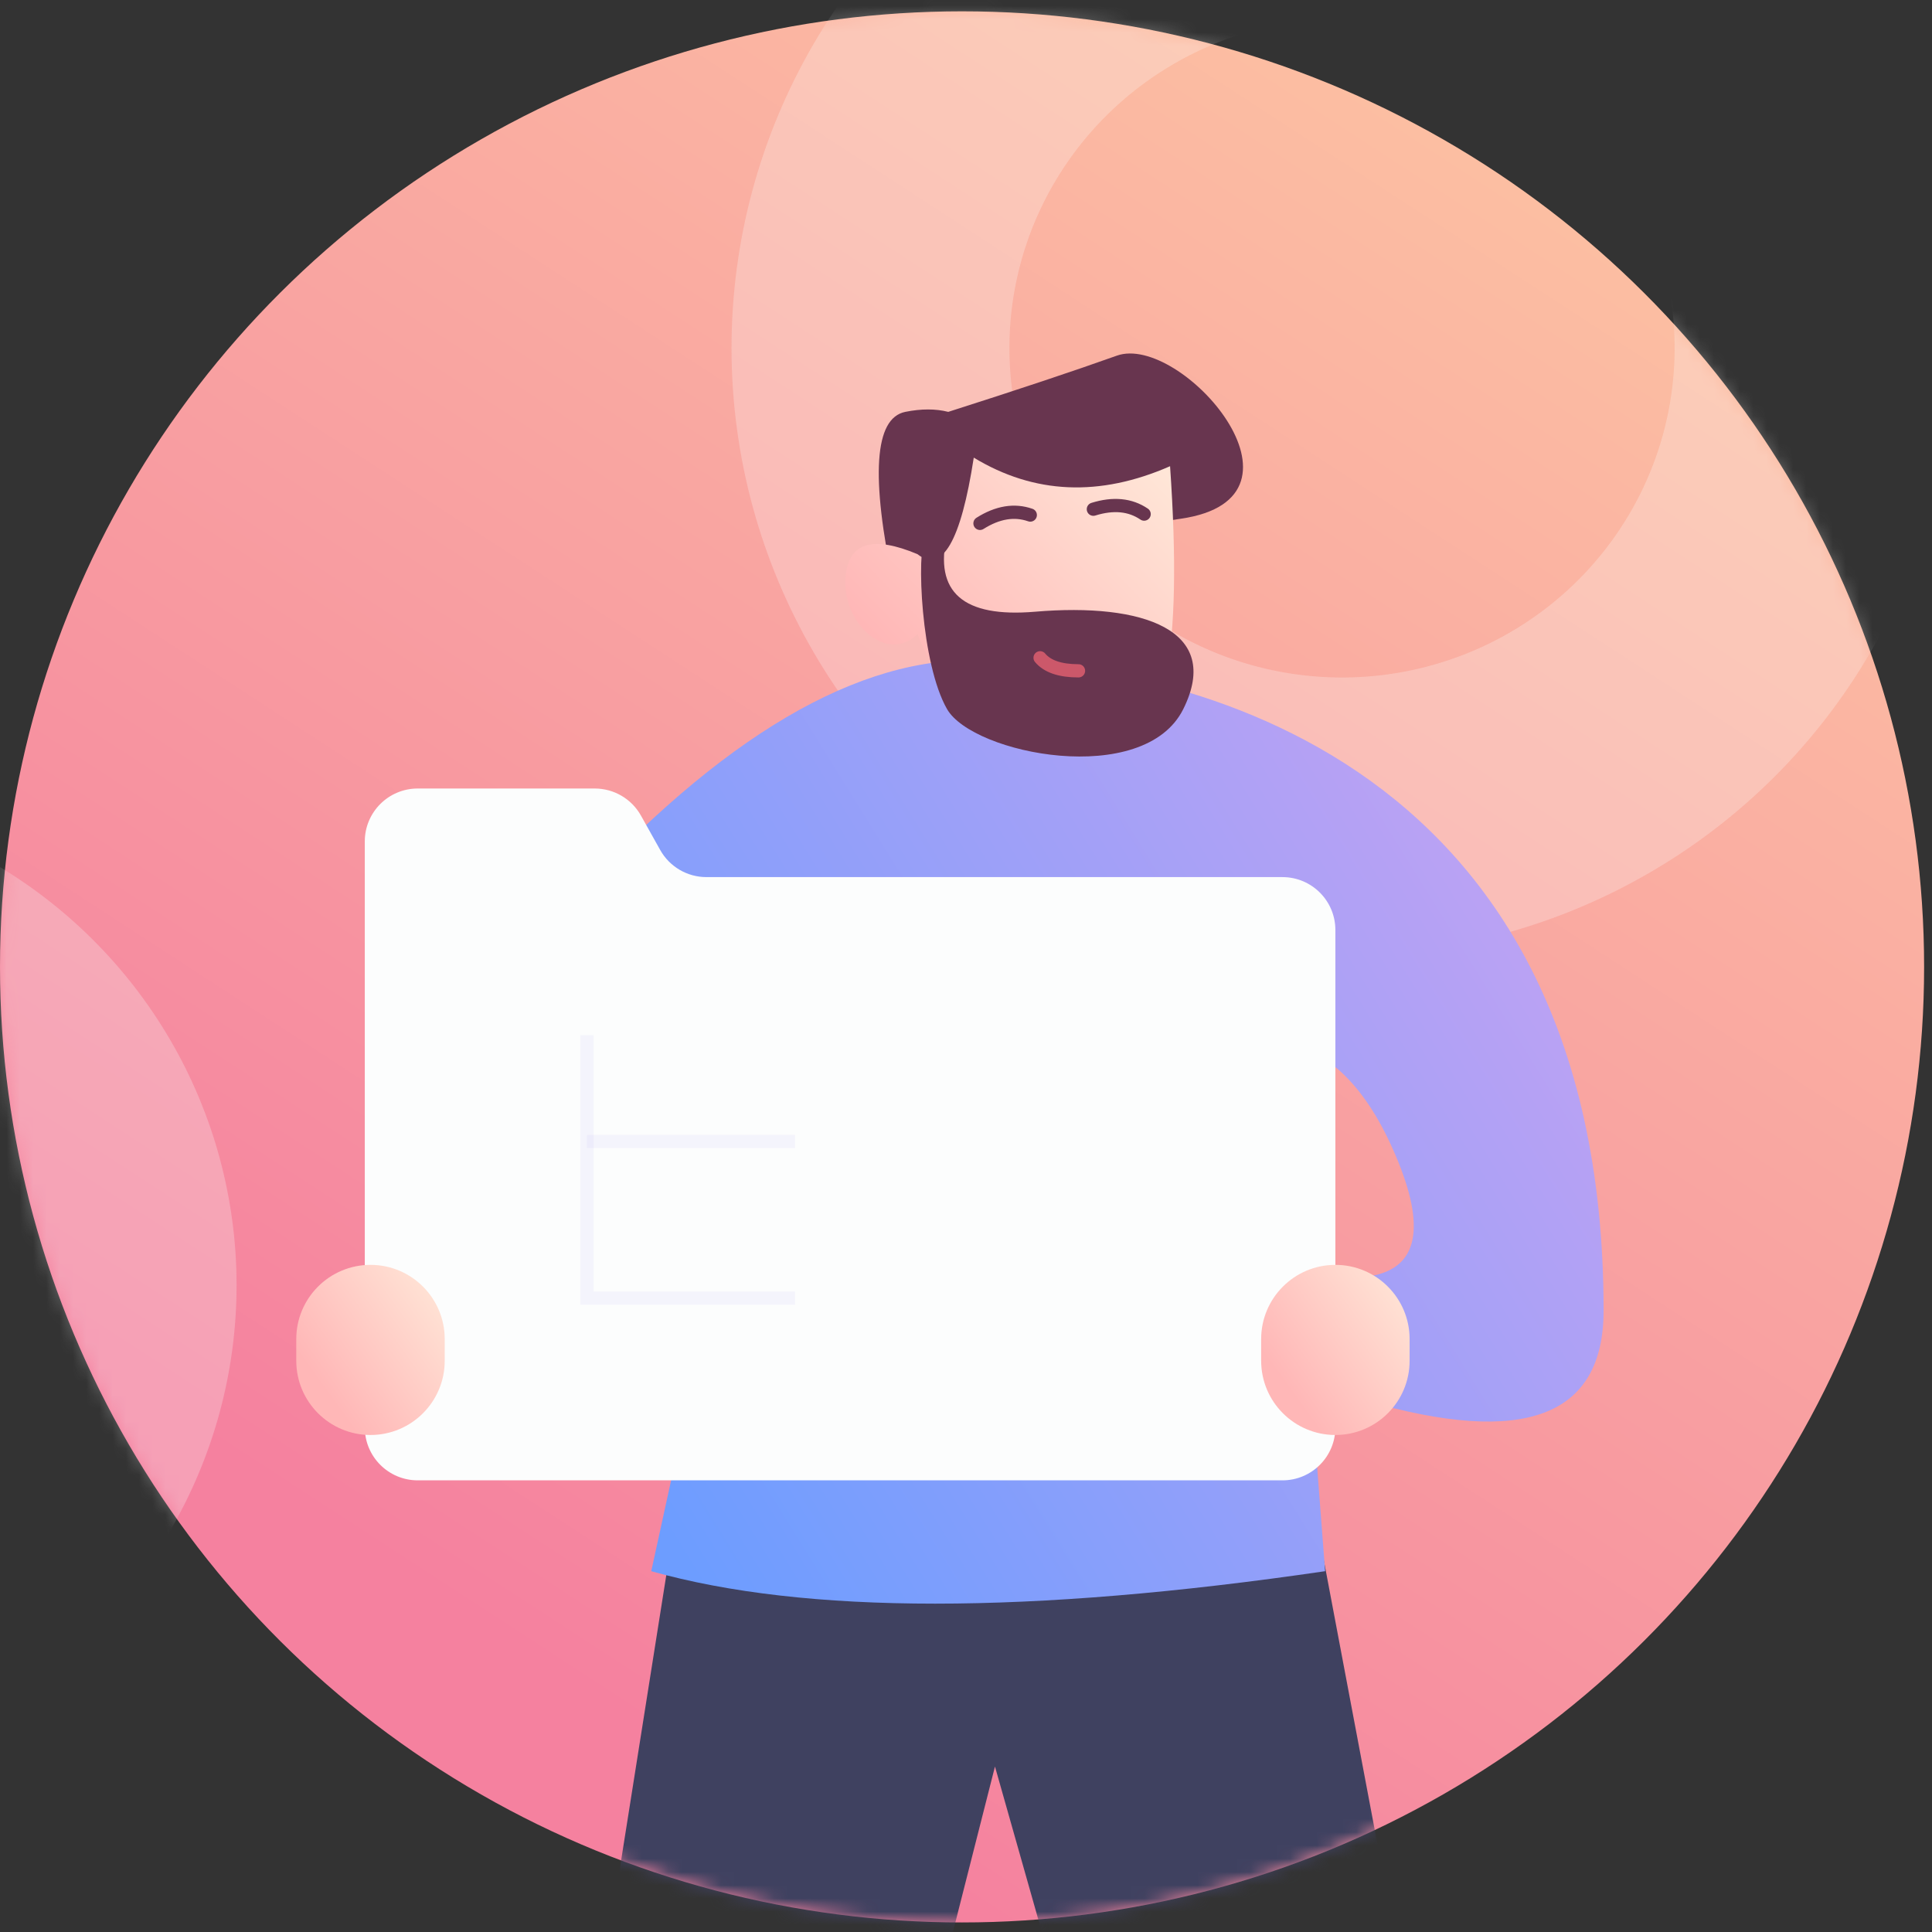 <?xml version="1.0" encoding="UTF-8"?>
<svg width="146px" height="146px" viewBox="0 0 146 146" version="1.1" xmlns="http://www.w3.org/2000/svg" xmlns:xlink="http://www.w3.org/1999/xlink">
    <rect x="0" y="0" width="146" height="146" fill="#333333" stroke="none"/>
    <!-- Generator: Sketch 52.3 (67297) - http://www.bohemiancoding.com/sketch -->
    <title>Group 28</title>
    <desc>Created with Sketch.</desc>
    <defs>
        <linearGradient x1="117.346%" y1="-18.654%" x2="40.346%" y2="95.218%" id="linearGradient-1">
            <stop stop-color="#FFDBA4" offset="0%"></stop>
            <stop stop-color="#F5819F" offset="100%"></stop>
        </linearGradient>
        <ellipse id="path-2" cx="72.702" cy="73.112" rx="72.702" ry="72.211"></ellipse>
        <linearGradient x1="179.17%" y1="0%" x2="12.197%" y2="93.797%" id="linearGradient-4">
            <stop stop-color="#FFA6E9" offset="0%"></stop>
            <stop stop-color="#6D9DFF" offset="100%"></stop>
        </linearGradient>
        <linearGradient x1="140.847%" y1="36.101%" x2="50%" y2="111.026%" id="linearGradient-5">
            <stop stop-color="#FFEDDC" offset="0%"></stop>
            <stop stop-color="#FFB7B7" offset="100%"></stop>
        </linearGradient>
        <path d="M5.767,7.451 C2.423,6.047 0.618,6.569 0.351,9.016 C-0.05,12.686 3.493,15.783 5.767,13.49 C7.932,19.098 12.91,21.902 20.703,21.902 C24.453,21.902 25.837,14.87 24.856,0.805 C19.531,3.139 14.586,2.923 10.022,0.157 C9.047,6.496 7.629,8.928 5.767,7.451 Z" id="path-6"></path>
    </defs>
    <g id="Klickbar-Prototyp" stroke="none" stroke-width="1" fill="none" fill-rule="evenodd">
        <g id="Landingpage-#2" transform="translate(-984, -1255)">
            <g id="Group-3" transform="translate(176, 1000)">
                <g id="Group-2-Copy-2" transform="translate(808, 254.955)">
                    <g id="Group-28">
                        <mask id="mask-3" fill="white">
                            <use xlink:href="#path-2"></use>
                        </mask>
                        <use id="Oval-14" fill="url(#linearGradient-1)" fill-rule="nonzero" opacity="0.5" xlink:href="#path-2"></use>
                        <ellipse id="Oval-10" stroke="#FCFCFD" stroke-width="21" opacity="0.5" mask="url(#mask-3)" cx="101.416" cy="26.349" rx="35.635" ry="35.394"></ellipse>
                        <ellipse id="Oval-10-Copy" fill="#F9FAFC" opacity="0.5" mask="url(#mask-3)" cx="-19.367" cy="97.169" rx="37.245" ry="36.993"></ellipse>
                        <g id="Group-56" mask="url(#mask-3)">
                            <g transform="translate(38.735, 25.649)">
                                <polygon id="Path-75" fill="#3F4160" fill-rule="evenodd" transform="translate(35.919, 110.247) rotate(-4) translate(-35.919, -110.247) " points="16.747 74.887 3.245 133.377 25.718 140.97 36.617 107.935 44.933 147.678 68.593 146.078 59.996 72.815"></polygon>
                                <path d="M34.659,24.281 C48.803,24.281 82.448,30.404 82.448,73.44 C82.448,81.454 76.457,83.722 64.476,80.244 L64.476,70.881 C68.259,70.428 69.083,67.547 66.948,62.24 C64.812,56.933 61.943,53.898 58.34,53.134 L61.404,93.13 C39.078,96.4 22.103,96.4 10.479,93.13 L14.785,73.44 L3.164,43.917 C14.732,30.827 25.23,24.281 34.659,24.281 Z" id="Path-108" fill="url(#linearGradient-4)" fill-rule="nonzero"></path>
                                <g id="Group-10" stroke-width="1" fill="none" fill-rule="evenodd" transform="translate(24.83, 0.582)">
                                    <path d="M8.094,4.939 C13.363,3.258 17.61,1.842 20.833,0.691 C25.667,-1.036 36.61,11.427 25.667,13.014 C18.373,14.073 11.142,15.768 3.975,18.102 C2.217,9.799 2.508,5.411 4.847,4.939 C6.053,4.696 7.135,4.696 8.094,4.939 Z" id="Path-11" fill="#68354F"></path>
                                    <g id="Group-13" transform="translate(0, 8.24)">
                                        <mask id="mask-7" fill="white">
                                            <use xlink:href="#path-6"></use>
                                        </mask>
                                        <use id="Combined-Shape" fill="url(#linearGradient-5)" xlink:href="#path-6"></use>
                                        <path d="M10.491,5.125 C11.821,4.286 13.089,4.076 14.293,4.496" id="Path-20" stroke="#68354F" stroke-linecap="round" stroke-linejoin="round" mask="url(#mask-7)"></path>
                                        <path d="M19.104,4.561 C20.436,3.719 21.703,3.507 22.906,3.925" id="Path-20-Copy" stroke="#68354F" stroke-linecap="round" stroke-linejoin="round" mask="url(#mask-7)" transform="translate(21.005, 4.139) rotate(15) translate(-21.005, -4.139) "></path>
                                    </g>
                                    <path d="M8.001,14.23 C7.004,18.567 9.222,20.504 14.654,20.041 C22.803,19.348 28.828,21.417 25.856,27.397 C22.885,33.377 9.958,30.813 8.001,27.397 C6.044,23.981 5.666,15.614 6.363,14.23 C6.828,13.307 7.374,13.307 8.001,14.23 Z" id="Path-25" fill="#68354F"></path>
                                    <path d="M15.034,23.522 C15.585,24.18 16.552,24.508 17.937,24.508" id="Path-22" stroke="#CC586A" stroke-linecap="round" stroke-linejoin="round"></path>
                                </g>
                            </g>
                        </g>
                        <path d="M31.567,59.632 L44.946,59.632 C46.394,59.632 47.729,60.415 48.436,61.678 L49.893,64.281 C50.6,65.544 51.935,66.327 53.383,66.327 L96.914,66.327 C99.123,66.327 100.914,68.117 100.914,70.327 L100.914,107.914 C100.914,110.123 99.123,111.914 96.914,111.914 L31.567,111.914 C29.358,111.914 27.567,110.123 27.567,107.914 L27.567,63.632 C27.567,61.423 29.358,59.632 31.567,59.632 Z" id="Rectangle-17" fill="#FCFDFD" fill-rule="nonzero" mask="url(#mask-3)"></path>
                        <polyline id="Path-26" stroke="#AFA1F5" opacity="0.3" fill-rule="nonzero" mask="url(#mask-3)" points="44.356 78.273 44.356 98.142 60.084 98.142"></polyline>
                        <path d="M44.356,86.305 L60.084,86.305" id="Path-26-Copy" stroke="#AFA1F5" opacity="0.3" fill-rule="nonzero" mask="url(#mask-3)"></path>
                        <rect id="Rectangle-19" stroke="#EC7C8B" stroke-width="3" stroke-linecap="round" stroke-linejoin="round" fill-rule="nonzero" mask="url(#mask-3)" x="41.714" y="73.112" width="4.966" height="4.932"></rect>
                        <rect id="Rectangle-19-Copy" stroke="#D8BEEF" stroke-width="3" stroke-linecap="round" stroke-linejoin="round" fill-rule="nonzero" mask="url(#mask-3)" x="59.592" y="95.69" width="4.966" height="4.932"></rect>
                        <rect id="Rectangle-19-Copy-2" stroke="#B1A1F5" stroke-width="3" stroke-linecap="round" stroke-linejoin="round" fill-rule="nonzero" mask="url(#mask-3)" x="59.592" y="83.507" width="4.966" height="4.932"></rect>
                        <path d="M27.998,95.63 L27.998,95.63 C31.096,95.63 33.607,98.141 33.607,101.238 L33.607,102.877 C33.607,105.975 31.096,108.486 27.998,108.486 L27.998,108.486 C24.901,108.486 22.389,105.975 22.389,102.877 L22.389,101.238 C22.389,98.141 24.901,95.63 27.998,95.63 Z" id="Rectangle-18" fill="url(#linearGradient-5)" mask="url(#mask-3)"></path>
                        <path d="M100.914,95.63 L100.914,95.63 C104.012,95.63 106.523,98.141 106.523,101.238 L106.523,102.877 C106.523,105.975 104.012,108.486 100.914,108.486 L100.914,108.486 C97.817,108.486 95.305,105.975 95.305,102.877 L95.305,101.238 C95.305,98.141 97.817,95.63 100.914,95.63 Z" id="Rectangle-18-Copy" fill="url(#linearGradient-5)" mask="url(#mask-3)"></path>
                    </g>
                </g>
            </g>
        </g>
    </g>
</svg>